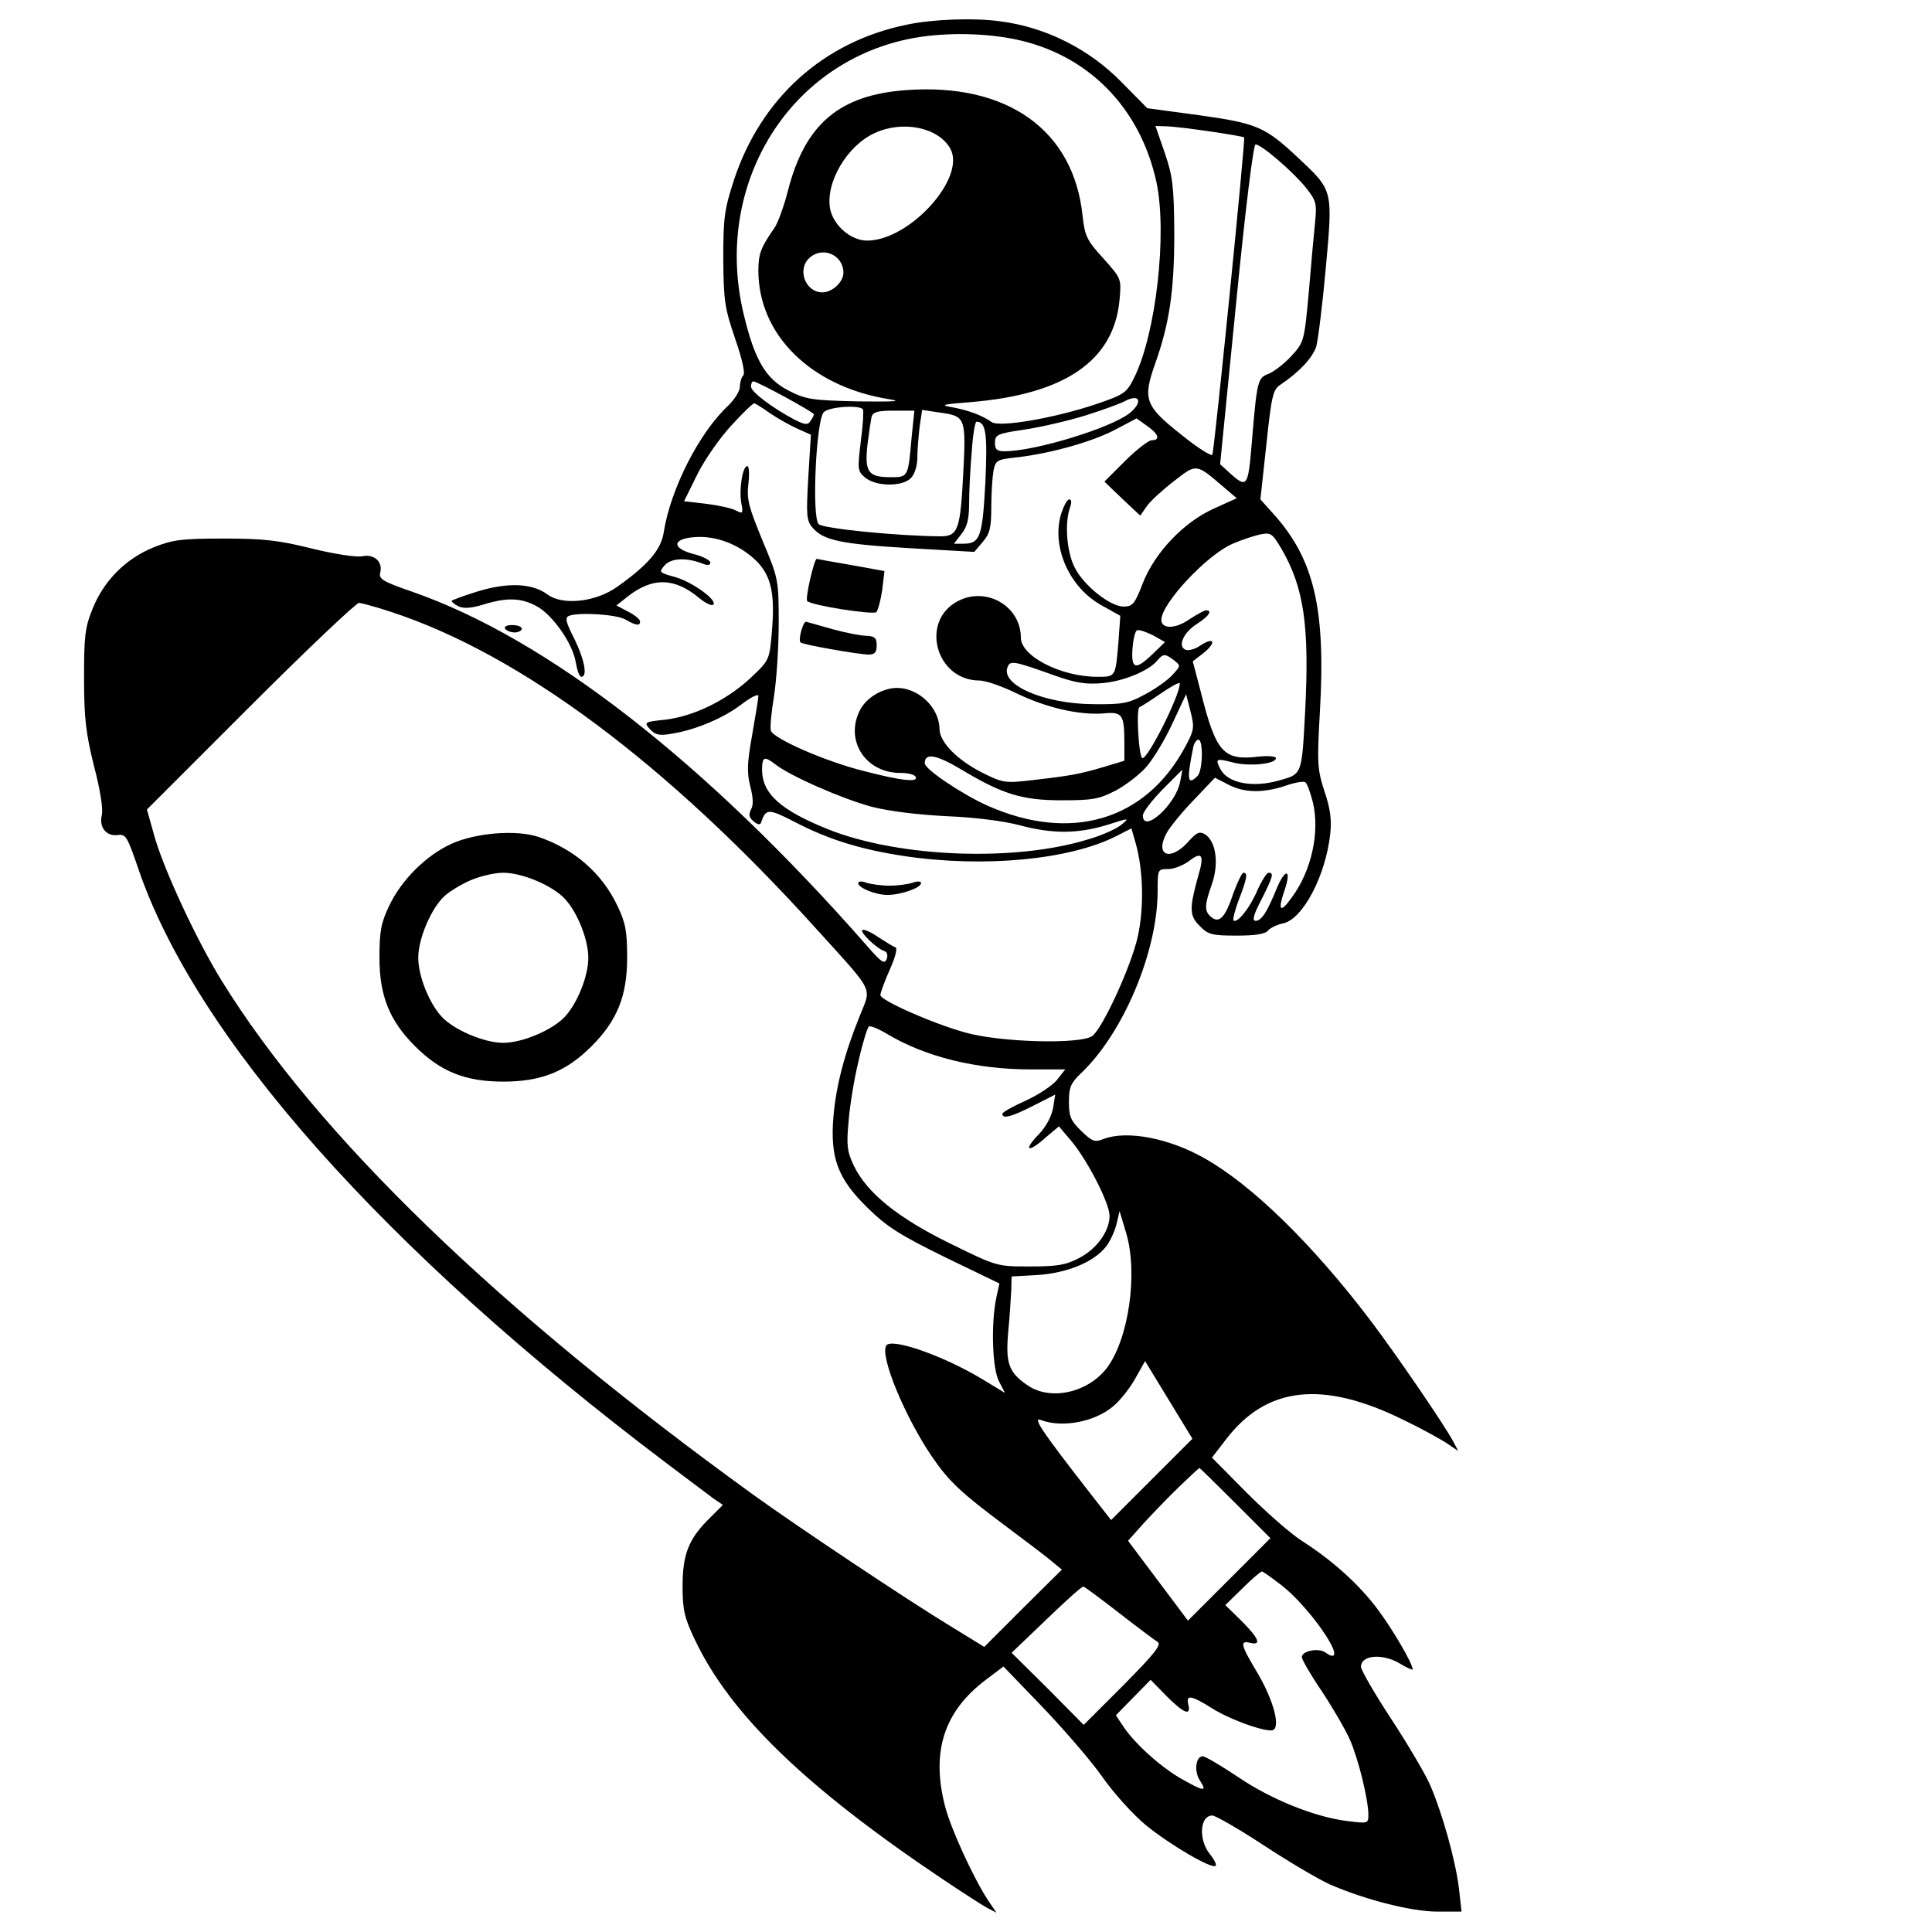 <?xml version="1.0" encoding="utf-8"?>
<!-- Svg Vector Icons : http://www.onlinewebfonts.com/icon -->
<!DOCTYPE svg PUBLIC "-//W3C//DTD SVG 1.1//EN" "http://www.w3.org/Graphics/SVG/1.1/DTD/svg11.dtd">
<svg version="1.1" xmlns="http://www.w3.org/2000/svg" xmlns:xlink="http://www.w3.org/1999/xlink" x="0px" y="0px" viewBox="0 0 1000 1000" enable-background="new 0 0 1000 1000" xml:space="preserve">
<g><g transform="translate(0,512) scale(0.1,-0.1) scale (-1, 1) translate(-9000,0)"><path d="M3821.3,5009.5c-235.4-30.6-459.2-143.5-627.6-315.7l-132-133.9l-269.8-36.4c-298.5-42.1-340.6-59.3-514.7-223.9c-177.9-166.5-176-162.6-139.7-564.5c17.2-191.4,40.2-375.1,49.8-409.5c19.1-57.4,88-132,185.6-197.1c38.3-24.9,45.9-57.4,72.7-311.9l30.6-281.3l-67-74.6c-210.5-233.5-271.7-489.8-241.1-1021.8c15.3-269.8,13.4-300.4-23-413.3c-30.6-88-38.3-149.3-30.6-220.1c23-216.2,141.6-443.9,244.9-465c28.7-5.7,65.1-23,76.5-36.4c15.3-19.1,67-26.8,164.6-26.8c126.3,0,147.3,5.7,189.4,49.7c53.6,51.7,55.5,89.9,7.7,260.3c-32.5,109-19.1,128.2,49.8,74.6c28.7-21,76.5-40.2,105.2-40.2c55.5,0,55.5,0,55.5-118.6c1.9-313.8,179.9-734.8,399.9-941.4c49.8-47.8,59.3-70.8,59.3-145.4c0-74.6-9.6-97.6-63.1-149.3c-57.4-55.5-70.8-61.2-116.7-42.1c-122.5,45.9-340.6,3.8-524.3-101.4c-246.9-139.7-558.8-445.9-855.3-836.2c-137.8-181.8-384.6-543.4-430.5-629.6l-24.9-47.8l65.1,44c36.4,23,133.9,76.5,218.1,116.7c419.1,206.7,709.9,174.1,920.4-103.3l70.8-91.9l-179.9-181.8c-99.5-99.5-227.7-212.4-285.1-248.8c-160.7-103.3-294.7-223.9-392.3-354c-78.5-105.2-181.8-281.3-181.8-311.9c0-3.8,28.7,7.7,63.1,28.7c89.9,55.5,204.8,47.8,204.8-15.3c0-15.3-68.9-135.9-153.1-264.1c-84.2-128.2-176-283.2-202.8-342.5c-65.1-149.2-133.9-396.1-151.2-539.6l-13.4-120.6h124.4c133.9,0,375,61.3,558.7,141.6c59.3,26.8,214.3,118.6,342.5,202.8c128.2,84.2,248.8,153.1,264.1,153.1c65.1,0,72.7-124.4,13.4-199c-23-28.7-36.4-55.5-30.6-61.2c19.1-19.1,237.3,109.1,361.7,210.5c67,55.5,168.4,168.4,225.8,250.7c57.4,82.3,197.1,243,308.1,359.7l202.8,210.5l93.8-70.8c214.3-162.6,281.3-371.2,208.6-652.5c-30.6-118.6-147.3-371.2-222-486l-44-65l47.8,24.9c24.9,13.4,132,82.3,237.3,153.1c706.1,474.5,1094.5,851.5,1276.3,1236.1c53.6,112.9,63.1,153.1,63.1,275.5c0,164.6-30.6,244.9-139.7,352.1l-68.9,68.9l47.8,32.5c24.9,19.1,135.9,101.4,246.8,185.6C7016.8-1345.3,7992.7-245,8287.4,633.3c53.6,155,61.2,170.3,103.3,164.6c59.3-7.7,97.6,40.2,82.3,103.3c-7.6,28.7,7.7,130.1,40.2,252.6c42.1,170.3,51.7,246.8,51.7,453.5c0,218.1-3.8,262.2-44,361.6c-59.3,147.3-172.2,260.2-319.5,319.6c-97.6,38.3-145.4,44-361.7,44c-204.8,0-285.1-9.6-453.5-51.6c-116.7-28.7-229.6-45.9-260.2-40.2c-63.1,13.4-109.1-28.7-93.8-86.1c7.7-32.5-17.2-45.9-166.5-97.6c-698.4-243-1519.3-882.1-2353.6-1833.1c-72.7-84.2-89.9-95.7-101.4-68.9c-7.7,21.1-1.9,38.3,11.5,42.1c40.2,13.4,126.3,95.7,114.8,109.1c-7.7,5.7-44-9.6-82.3-36.4c-38.3-24.9-78.5-49.7-89.9-53.6c-11.5-3.8,1.9-53.6,30.6-116.7c26.8-61.2,47.8-118.6,47.8-130.1c0-26.8-266-145.4-438.2-193.3c-178-51.7-604.7-63.1-660.2-17.2c-55.5,45.9-199,359.8-233.4,510.9c-34.4,155-28.7,350.2,11.5,489.9l21,72.7l78.5-40.2c241.1-122.5,685-164.6,1096.4-103.3c227.7,34.4,394.2,86.1,570.2,178c133.9,68.9,147.4,68.9,172.2-5.7c3.8-11.5,19.1-9.6,38.3,7.6c23,19.1,26.8,34.5,13.4,61.2c-13.4,23-11.5,61.2,3.8,120.5c17.2,68.9,17.2,116.7-9.6,264.1c-17.2,99.5-32.5,189.4-32.5,202.8s38.3-5.7,86.1-42.1c91.8-70.8,239.2-133.9,363.6-153.1c63.1-11.5,84.2-5.7,111,23c32.5,36.4,30.6,38.3-78.4,49.7c-147.3,17.2-315.7,99.5-440.1,214.3c-97.6,91.8-99.5,95.7-111,229.6c-19.1,208.6,1.9,302.3,82.3,380.8c86.1,82.3,204.7,128.2,313.8,120.5c118.6-7.7,124.4-57.4,7.6-88c-47.8-11.5-86.1-32.5-86.1-44c0-13.4,13.4-15.3,34.5-7.6c84.2,34.4,166.5,32.5,200.9-5.7c32.5-36.4,30.6-38.3-51.7-61.2c-90-24.9-222-120.5-199-143.5c7.7-7.7,40.2,7.6,72.7,34.4c128.2,107.1,243,109.1,373.1,5.7l55.5-44l-61.2-32.5c-34.5-17.2-61.2-40.2-61.2-49.7c0-24.9,19.1-23,76.5,9.6c45.9,26.8,239.2,38.3,290.8,19.1c23-9.6,17.2-32.5-26.8-118.6c-51.6-105.2-70.8-197.1-36.3-197.1c9.6,0,21.1,32.5,28.7,74.6c15.3,97.6,120.5,246.9,202.8,290.9c80.4,44,155,45.9,277.5,7.7c63.1-19.1,103.3-21.1,128.2-7.7c19.1,9.6,34.4,23,34.4,26.8s-61.2,26.8-135.8,49.7c-156.9,47.8-281.3,42.1-359.8-15.3c-78.4-59.3-252.6-40.2-363.5,40.2c-158.8,112.9-225.8,191.4-239.2,281.3c-34.5,222-183.7,516.6-334.9,656.3c-32.5,32.5-59.3,74.6-59.3,97.6c0,21-7.7,47.8-17.2,57.4c-11.5,11.5,5.7,86.1,42.1,191.4c53.6,156.9,59.3,193.3,61.2,411.4c0,214.3-5.7,256.4-55.5,409.5c-139.7,422.9-463.1,715.7-895.5,803.7C4169.5,5020.9,3959.1,5028.6,3821.3,5009.5z M4299.7,4917.6c629.5-132,1008.4-765.4,851.5-1421.7c-57.4-241.1-114.8-336.8-233.5-398c-89.9-45.9-120.5-49.7-357.8-55.5c-193.3-1.9-233.4,0-160.7,11.5c403.7,65.1,675.5,333,675.5,665.9c0,86.1-13.4,120.6-80.4,216.2c-19.1,24.9-51.7,114.8-72.7,197.1c-88,344.4-266,495.6-612.3,520.5c-522.4,38.3-866.8-206.7-912.7-650.6c-11.5-103.3-21-126.3-107.2-220.1c-93.8-105.2-93.8-105.2-84.2-214.3c28.7-315.7,283.2-489.9,771.1-530c149.3-11.5,160.7-15.3,93.8-26.8c-82.3-15.3-155-42.1-202.8-76.5c-40.2-28.7-329.1,21.1-543.4,93.8c-145.4,49.7-155,57.4-195.2,137.8c-112.9,229.6-170.3,744.3-114.8,1008.4c84.2,390.3,357.8,665.9,736.7,742.4C3922.7,4952.1,4137,4952.1,4299.7,4917.6z M2971.7,4330.2c-42.1-124.4-47.8-170.3-49.8-417.1c0-298.5,24.9-465,97.6-671.7c67-187.5,55.5-222-133.9-371.2c-84.2-68.9-158.8-114.8-160.7-103.3c-11.5,30.6-172.2,1634.1-164.6,1641.8c7.7,7.7,327.2,55.5,401.8,57.4l57.4,1.9L2971.7,4330.2z M4471.9,4431.6c143.5-65,256.4-256.4,231.5-392.3c-17.2-86.1-107.2-164.6-191.4-164.6c-220.1,0-514.7,325.3-430.5,476.5C4142.7,4460.3,4326.4,4498.6,4471.9,4431.6z M2602.4,3545.6l82.3-828.5l-61.2-55.5c-76.5-67-84.2-55.5-101.4,151.2c-28.7,342.5-30.6,350.2-89.9,373.1c-30.6,13.4-84.2,55.5-118.6,93.8c-63.1,68.9-65.1,78.5-88,329.1c-11.5,141.6-26.8,304.3-32.5,361.7c-9.6,95.7-5.7,111,45.9,176c65.1,82.3,231.5,225.8,262.2,225.8C2512.5,4372.3,2552.6,4050.8,2602.4,3545.6z M4810.6,3784.8c65.1-59.3,21-178-67-178c-51.7,0-109.1,53.6-109.1,101.4C4634.5,3800.1,4741.7,3848,4810.6,3784.8z M5112.9,3118.9c0-26.8-111-111-227.7-172.2c-53.6-26.8-67-26.8-80.4-5.7c-9.6,13.4-17.2,28.7-17.2,34.4c0,11.5,288.9,168.4,311.9,170.3C5107.2,3147.6,5112.9,3134.2,5112.9,3118.9z M3381.2,2969.7c86.1-26.8,225.8-59.3,311.9-72.7c145.4-21,156.9-26.8,156.9-68.9c0-34.4-9.6-44-51.7-44c-160.7,1.9-547.3,120.5-644.8,197.1c-70.8,57.4-53.6,103.3,23,63.1C3205.1,3029,3297,2996.5,3381.2,2969.7z M5214.3,2918c57.4-61.2,137.8-176,176-252.6l68.9-139.7l-114.8-13.4c-63.1-7.7-132-23-153.1-34.4c-36.4-19.1-38.3-15.3-28.7,36.3c13.4,68.9-5.7,193.3-30.6,193.3c-9.6,0-11.5-42.1-5.7-91.8c9.6-80.4-1.9-120.6-72.7-292.8c-82.3-197.1-84.2-200.9-84.2-428.6c0-126.3,11.5-298.5,24.9-380.8c13.4-82.3,21.1-162.6,15.3-176c-15.3-42.1-287-160.7-482.2-208.6c-197.1-51.7-285.1-59.3-266-28.7c5.7,11.5,42.1,19.1,78.5,19.1c181.8,0,288.9,170.3,208.6,325.3c-32.5,65-118.6,114.8-191.3,114.8c-112.9,0-220.1-103.3-220.1-214.3c-1.9-67-91.8-158.8-220.1-223.9c-111-55.5-120.5-55.5-267.9-38.3c-185.6,21.1-239.2,30.6-367.4,68.9l-101.4,30.6v88c0,153.1,9.6,166.5,109.1,156.9c126.3-9.6,298.5,30.6,451.6,105.3c74.6,36.4,158.8,65.1,189.4,65.1c225.8,0,310,308.1,111,411.4c-147.3,76.5-325.3-26.8-325.3-189.4c0-95.7-206.7-202.8-396.1-202.8c-95.7,0-93.8-1.9-109.1,181.8l-9.6,133.9l95.7,53.6c168.4,91.8,262.1,304.3,210.5,474.5c-13.4,40.2-30.6,74.6-42.1,74.6c-11.5,0-13.4-15.3-3.8-42.1c28.7-80.4,17.2-231.5-24.9-311.9c-47.8-93.8-183.7-200.9-252.6-200.9c-45.9,0-57.4,13.4-97.6,116.7c-61.2,160.7-212.4,319.6-369.3,390.4l-118.6,53.6l65.1,55.5c147.3,126.3,141.6,124.4,258.3,34.4c57.4-44,122.5-103.3,141.6-130.1l34.4-49.8l93.8,88l91.8,88l-107.2,107.1c-59.3,59.3-122.5,107.2-137.8,107.2c-45.9,0-36.4,32.5,24.9,74.6l53.6,38.3l105.2-55.5c116.7-63.1,332.9-124.4,509-145.4c109.1-11.5,114.8-15.3,126.3-68.9c5.7-32.5,11.5-116.7,11.5-189.4c0-107.1,7.7-137.8,44-179.9l44-51.7l332.9,19.1c354,21,447.8,40.2,503.2,105.2c32.5,36.4,34.4,63.1,23,262.2l-13.4,220l72.7,32.5c42.1,19.1,105.2,55.5,141.6,80.4c36.3,26.8,72.7,47.8,78.5,49.8C5103.3,3032.8,5156.9,2981.2,5214.3,2918z M4735.9,2986.9c40.2-40.2,63.1-543.4,26.8-579.8c-23-23-403.8-61.2-629.5-63.1c-91.8,0-103.3,32.5-118.6,317.6c-15.3,300.4-13.4,304.3,124.4,323.4l88,13.4l13.4-89.9c5.8-51.7,11.5-122.5,11.5-158.8c0-38.3,13.4-84.2,32.5-103.3c42.1-45.9,178-45.9,235.4,0c42.1,34.4,42.1,42.1,24.9,187.5c-11.5,82.3-15.3,156.9-11.5,166.5C4546.5,3025.2,4707.2,3015.6,4735.9,2986.9z M4489.1,2962c3.8-19.1,13.4-84.2,21.1-145.4c15.3-137.8-3.8-166.5-116.7-166.5c-95.7,0-93.8-3.8-112.9,216.2l-13.4,128.2h107.2C4458.5,2994.6,4481.4,2986.9,4489.1,2962z M3970.5,2780.2c7.7-88,13.4-206.7,13.4-266c0-80.4,9.6-120.6,40.2-158.8l38.3-49.7h-47.8c-88,0-99.5,34.4-114.8,315.7c-11.5,252.6-3.8,315.7,45.9,315.7C3953.3,2937.1,3964.8,2866.3,3970.5,2780.2z M2619.6,2305.7c133.9-57.4,369.3-310,369.3-394.2c0-47.8-72.7-47.8-143.5,1.9c-40.2,26.8-80.4,47.8-88,47.8c-34.4,0-15.3-30.6,47.8-70.8c70.8-45.9,101.4-116.7,57.4-133.9c-15.3-5.7-49.8,3.8-76.5,23c-70.8,45.9-84.2,17.2-17.2-38.3l57.4-44l-42.1-160.7c-78.4-311.9-116.7-354-296.6-333c-51.7,5.8-91.8,1.9-91.8-7.6c0-30.6,137.8-44,220.1-23c89.9,23,95.7,21,67-34.4c-38.3-72.7-168.4-97.6-306.2-57.4c-116.7,32.5-114.8,28.7-132,355.9c-23,443.9,5.7,643,124.4,845.8c45.9,76.5,53.6,82.3,109.1,70.8C2512.5,2345.9,2575.6,2324.8,2619.6,2305.7z M7705.7,1463.8l533.9-533.9l-42.1-149.3c-51.7-174.1-216.2-528.1-342.5-732.9c-495.6-803.7-1437.1-1712.6-2755.5-2665.5c-227.7-164.6-807.5-551.1-1025.6-683.1l-168.4-103.3l-200.9,200.9l-200.9,199l53.6,44c28.7,24.9,135.8,105.3,235.4,179.9c233.4,174.1,294.7,231.5,382.7,359.7c139.7,204.7,271.7,522.4,237.3,576c-24.9,42.1-294.7-51.7-497.5-174.1l-116.7-70.8l30.6,59.3c34.4,65.1,42.1,290.8,15.3,426.7l-17.2,80.4l281.3,135.9c233.4,114.8,300.4,156.9,399.9,254.5c155,151.2,195.2,258.3,178,470.7c-13.4,158.8-55.5,323.4-135.9,522.4c-61.2,155-82.3,112.9,225.8,453.5c771.1,853.4,1532.7,1421.7,2202.5,1639.9c74.6,24.9,147.3,44,162.6,45.9C7156.5,1999.5,7411,1758.4,7705.7,1463.8z M3138.2,1764.2c7.7-109.1-15.3-114.8-105.2-28.7l-63.1,61.2l61.2,34.5c34.4,17.2,72.7,30.6,82.3,26.8C3124.8,1856,3134.3,1812,3138.2,1764.2z M3010,1701c44-53.6,174.1-107.1,283.2-116.7c84.2-7.7,137.8,0,250.7,40.2c208.6,74.6,227.7,78.5,241.1,42.1c36.4-91.9-189.4-189.4-442-191.4c-151.2-1.9-183.7,3.8-267.9,49.8c-51.7,26.8-116.7,72.7-141.6,99.5c-45.9,49.8-45.9,49.8-9.6,78.5C2969.8,1737.4,2979.3,1737.4,3010,1701z M3101.8,1459.9c19.1-5.7,3.8-264.1-15.3-264.1c-30.6,0-193.3,325.3-193.3,386.5c0,9.6,42.1-13.4,95.7-49.8C3040.6,1496.3,3092.2,1463.8,3101.8,1459.9z M3065.4,1151.9c34.4-40.2,107.2-95.7,160.7-124.4c86.1-44,118.6-49.8,279.4-49.8c206.7,0,308.1,32.5,524.3,162.6c126.3,74.6,183.7,84.2,183.7,28.7c0-30.6-197.1-162.7-327.2-220.1c-428.6-189.4-813.2-76.5-1018,300.4c-49.8,91.8-51.7,103.3-30.6,187.5l23,89.9l70.8-151.2C2969.8,1291.5,3031,1192,3065.4,1151.9z M2824.3,1249.4c34.4-168.4,28.7-197.1-23-145.4c-26.8,26.8-30.6,187.5-3.8,187.5C2807.1,1291.5,2820.5,1272.4,2824.3,1249.4z M5055.5,1136.5c0-124.4-95.7-210.5-344.4-310c-367.4-145.4-968.2-168.4-1347.1-49.8c-67,19.1-143.5,53.6-168.4,74.6c-44,36.3-42.1,36.3,76.5-1.9c153.1-45.9,283.2-45.9,453.5,0c80.4,21.1,229.6,40.2,373.1,45.9c149.3,7.7,296.6,24.9,392.3,49.7c149.2,40.2,421,158.8,497.5,220C5044,1207.3,5055.5,1203.5,5055.5,1136.5z M3084.6,899.3c0-97.6-172.2,57.4-193.3,176l-11.5,61.2l103.3-103.3C3038.7,975.8,3084.6,916.5,3084.6,899.3z M2962.1,807.4c61.2-114.8-17.2-147.3-109.1-47.8c-45.9,51.7-61.2,59.3-89.9,42.1c-57.4-36.3-72.7-151.2-36.4-256.4c40.2-112.9,40.2-141.6,3.8-172.2c-42.1-34.4-72.7-1.9-114.8,124.4c-21,57.4-44,105.2-51.7,105.2c-23,0-19.1-28.7,23-137.8c21-53.6,32.5-103.3,28.7-109.1c-19.1-17.2-84.2,63.1-122.5,153.1c-23,51.7-49.8,93.8-59.3,93.8c-28.7,0-23-19.1,36.4-137.8c42.1-80.4,49.8-111,30.6-111c-30.6,0-59.3,45.9-107.2,162.7c-44,109.1-80.4,109.1-44,0c38.3-111,24.9-126.3-34.4-44c-103.3,137.8-147.3,338.7-111,493.7c13.4,51.7,30.6,101.4,40.2,105.2c9.6,5.7,55.5-1.9,103.3-19.1c116.7-38.3,214.3-36.4,296.6,7.6l67,34.5l111-116.7C2883.7,914.6,2946.8,836.1,2962.1,807.4z M4556.1-371.3c23-93.8,45.9-235.4,51.7-313.8c11.5-124.4,7.7-155-28.7-231.6c-68.9-139.7-227.7-267.9-497.5-399.9c-241.1-118.6-241.1-118.6-413.3-118.6c-141.6,0-185.6,7.6-254.5,44c-91.9,47.8-156.9,139.7-156.9,218.1c0,65,114.8,288.9,199,388.4L3519-710l72.7-61.2c89.9-80.4,112.9-63.2,30.6,21c-36.4,38.3-65.1,91.8-72.7,133.9l-11.5,70.8l112.9-57.4c112.9-57.4,160.7-70.8,160.7-42.1c0,7.7-53.6,38.3-118.6,67c-67,30.6-139.7,78.4-164.6,109.1l-42.1,53.6h176c287,0,547.3,65.1,746.3,183.7c44,26.8,86.1,44,93.8,38.3C4510.1-197.2,4535-277.5,4556.1-371.3z M3272.1-1328.1c61.2-82.3,199-139.7,354-151.2l137.8-7.7l1.9-70.8c1.9-38.3,7.7-133.9,15.3-212.4c15.3-166.5-1.9-214.3-101.4-281.3c-118.6-80.4-311.9-36.4-409.5,91.8c-112.9,151.2-160.7,489.9-99.5,696.5l34.4,114.8l15.3-65.1C3228.1-1247.7,3251.1-1299.4,3272.1-1328.1z M3237.7-2158.5c93.8-80.4,262.2-112.9,371.2-72.7c49.8,21.1,11.5-40.2-250.7-376.9l-109.1-139.7l-210.5,210.5l-210.5,210.5l122.5,200.9l122.5,200.9l51.7-91.8C3153.5-2068.6,3205.1-2131.7,3237.7-2158.5z M2899-2577.6c57.4-55.5,139.7-141.6,183.7-189.4l78.5-88l-155-206.7l-155-206.7L2636.8-3054l-212.4,212.4l181.8,181.8c99.5,99.5,183.7,181.8,185.6,181.8C2793.7-2478.1,2843.5-2524,2899-2577.6z M2567.9-3100l89.9-88l-84.2-82.3c-89.9-89.9-105.2-128.2-44-112.9c53.6,13.4,47.8-11.5-28.7-139.7c-95.7-156.9-135.9-313.8-80.4-313.8c59.3,0,222,61.2,306.2,114.8c107.2,67,135.9,72.7,122.5,19.1c-15.3-61.2,23-45.9,112.9,44l82.3,84.2l89.9-91.8l89.9-91.9l-34.4-51.7c-57.4-89.9-193.3-212.4-298.5-273.6c-124.4-70.8-141.6-72.7-101.4-11.5c30.6,47.8,21,124.4-15.3,124.4c-13.4,0-93.8-47.8-179.9-105.2c-174.1-118.6-399.9-208.6-566.4-229.6c-107.1-13.4-111-13.4-111,30.6c0,80.4,51.7,290.8,95.7,390.4c23,51.7,88,164.5,145.4,250.7c57.4,84.2,103.3,164.6,103.3,176.1c0,34.4-91.8,49.8-124.4,23c-17.2-13.4-34.4-19.1-40.2-13.4c-28.7,28.7,143.5,264.1,266,359.7c51.7,40.2,99.5,74.6,105.2,74.6C2474.2-3013.8,2520.1-3052.1,2567.9-3100z M3584-3262.6l179.9-172.2l-187.5-185.6L3390.7-3808l-206.7,206.7c-164.6,166.5-199,210.5-174.1,223.9c15.3,9.6,105.2,76.5,200.9,151.2c93.8,72.7,176,133.9,181.8,133.9C3400.3-3090.4,3486.4-3168.8,3584-3262.6z"/><path d="M4590.5,2194.7l-168.4-30.6l11.5-97.6c7.7-51.7,21.1-103.3,30.6-114.8c15.3-15.3,336.8,34.4,357.8,57.4c11.5,11.5-36.4,220.1-49.7,218.1C4764.6,2225.3,4682.4,2210,4590.5,2194.7z"/><path d="M4691.9,1863.7c-68.9-19.1-147.3-34.4-176-34.4c-44-1.9-53.6-11.5-53.6-49.7c0-36.4,9.6-47.8,44-47.8c55.5,1.9,340.6,51.7,350.2,63.1c13.4,13.4-13.4,109.1-28.7,107.1C4822,1900,4760.8,1882.8,4691.9,1863.7z"/><path d="M6213.2,788.3c-185.6-63.2-329.1-187.5-409.5-357.8c-42.1-88-49.8-132-49.8-267.9c0-197.1,51.7-325.3,183.7-457.3c132-132,260.2-183.7,457.3-183.7s325.3,51.7,457.3,183.7c132,132,183.7,260.3,183.7,457.3c0,135.8-7.7,179.9-49.7,267.9c-63.2,133.9-189.4,260.2-321.5,321.5C6538.5,809.3,6329.9,826.6,6213.2,788.3z M6567.2,562.5c47.8-21,107.1-57.4,132-80.4c68.9-63.2,135.9-220.1,135.9-319.6c0-93.8-55.5-233.4-120.5-304.2c-63.1-68.9-220.1-135.9-319.6-135.9s-256.4,67-319.6,135.9c-65.1,70.8-120.5,210.5-120.5,304.2c0,93.8,55.5,233.4,120.5,304.2c63.1,68.9,220,135.9,319.6,135.9C6442.8,602.7,6519.3,583.5,6567.2,562.5z"/><path d="M6299.3,1865.6c0-9.6,17.2-19.1,36.4-19.1c21,0,44,9.6,49.7,19.1c7.7,11.5-9.6,19.1-36.4,19.1S6299.3,1877.1,6299.3,1865.6z"/><path d="M4232.7,549.1c0-24.9,105.2-61.2,174.1-61.2c61.2,0,151.2,36.3,151.2,61.2c0,9.6-19.1,11.5-42.1,1.9c-24.9-7.7-78.4-15.3-120.5-15.3c-42.1,0-95.7,7.6-118.6,15.3C4249.9,560.6,4232.7,558.7,4232.7,549.1z"/></g></g>
</svg>